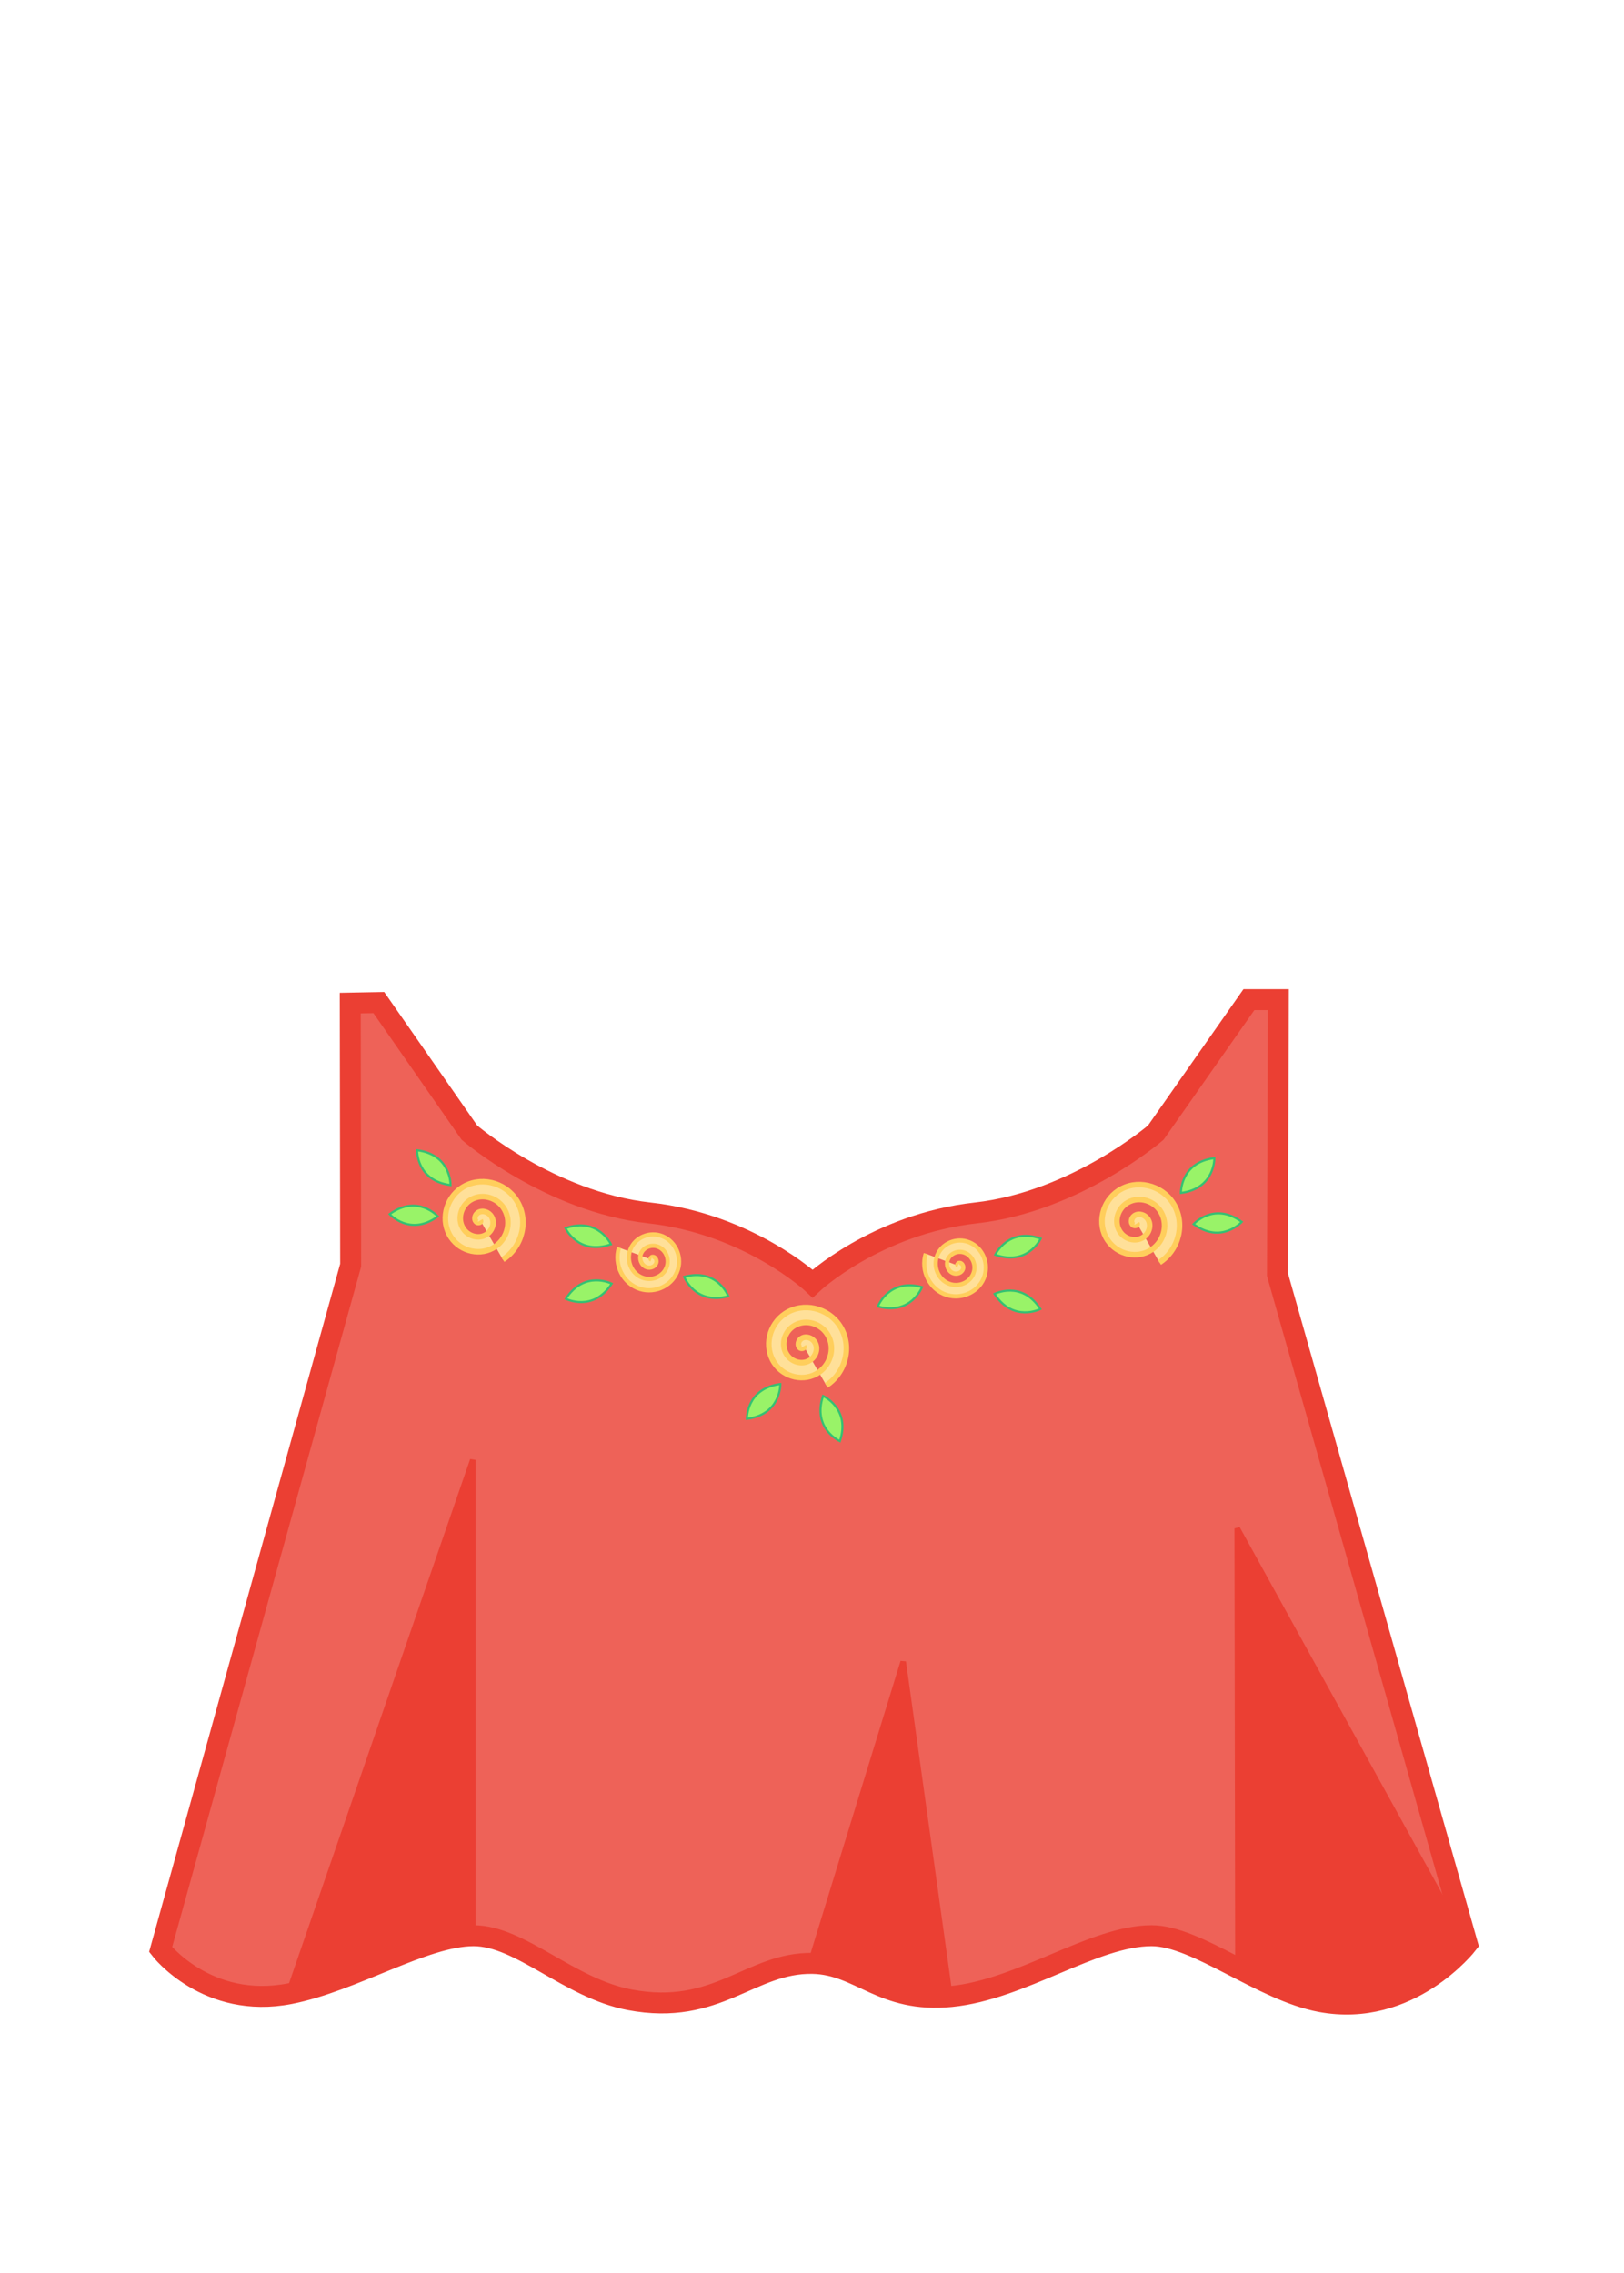 <svg width="293.69" height="411.1" version="1.1" viewBox="0 0 77.707 108.77" xmlns="http://www.w3.org/2000/svg">
 <g transform="translate(-38.136 -44.878)">
  <g transform="translate(-1.2708e-6)">
   <g stroke="#eb3f33">
    <path transform="matrix(.265 0 0 .265 38.136 44.878)" d="m63.243 181.12 0.07 47.319-34.312 123.56s8.411 10.882 23.34 7.962c11.413-2.233 24.256-10.455 33.16-10.462 8.461-6e-3 17.229 9.497 28.189 11.571 15.863 3.002 21.809-6.786 33.034-6.571 8.566 0.164 12.524 7.213 24.999 5.979 12.817-1.268 25.73-10.985 36.223-10.979 8.148 6e-3 19.884 9.908 30.48 11.899 16.128 3.032 26.52-10.399 26.52-10.399l-34.286-120.88 0.161-49.624h-5.312l-16.812 24s-14.5 12.5-32.5 14.5c-18 2-29.473 12.75-29.473 12.75s-11.473-10.75-29.473-12.75c-18-2-32.5-14.5-32.5-14.5l-16.352-23.47z" fill="#ee6258" stroke-width="3.78"/>
    <g fill="#eb3f33" stroke-width=".265px">
     <path d="m51.985 140.12 8.774-25.39-1e-6 22.622z"/>
     <path d="m76.957 138.67 4.397-14.282 2.217 15.864z"/>
     <path d="m97.371 138.95-0.034-20.942 10.899 19.741c-1.973 1.335-3.279 3.435-7.017 2.752z"/>
    </g>
   </g>
   <g>
    <g>
     <path d="m61.121 103.27c0.054 0.094-0.1 0.119-0.156 0.09-0.152-0.08-0.122-0.294-0.023-0.401 0.177-0.193 0.485-0.138 0.647 0.043 0.238 0.265 0.155 0.679-0.109 0.893-0.352 0.285-0.874 0.173-1.138-0.175-0.332-0.438-0.191-1.07 0.242-1.384 0.524-0.38 1.266-0.209 1.629 0.308 0.428 0.609 0.228 1.462-0.374 1.875-0.695 0.477-1.658 0.246-2.12-0.44-0.525-0.78-0.264-1.855 0.507-2.366 0.865-0.573 2.051-0.283 2.611 0.573 0.622 0.95 0.301 2.248-0.639 2.857" fill="#ffe099" fill-rule="evenodd" stroke="#ffce5c" stroke-width=".265"/>
     <path d="m58.094 99.914s-0.039 1.456 1.599 1.666c0 0 0.039-1.456-1.599-1.666z" fill="#99f368" stroke="#35c073" stroke-linecap="round" stroke-width=".1"/>
     <path d="m56.781 102.97s0.974 1.084 2.306 0.108c0 0-0.974-1.084-2.306-0.108z" fill="#99f368" stroke="#35c073" stroke-linecap="round" stroke-width=".1"/>
    </g>
    <g>
     <path transform="matrix(-.585 .486 -.486 -.585 161.28 133.48)" d="m69.223 105.95c0.054 0.094-0.1 0.119-0.156 0.09-0.152-0.08-0.122-0.294-0.023-0.401 0.177-0.193 0.485-0.138 0.647 0.043 0.238 0.265 0.155 0.679-0.109 0.893-0.352 0.285-0.874 0.173-1.138-0.175-0.332-0.438-0.191-1.07 0.242-1.384 0.524-0.38 1.266-0.209 1.629 0.308 0.428 0.609 0.228 1.462-0.374 1.875-0.695 0.477-1.658 0.246-2.12-0.44-0.525-0.78-0.264-1.855 0.507-2.366 0.865-0.573 2.051-0.283 2.611 0.573 0.622 0.95 0.301 2.248-0.639 2.857" fill="#ffe099" fill-rule="evenodd" stroke="#ffce5c" stroke-width=".265"/>
     <g fill="#99f368" stroke="#35c073" stroke-linecap="round" stroke-width=".1">
      <path d="m65.194 103.64s0.617 1.32 2.176 0.773c0 0-0.617-1.32-2.176-0.773z"/>
      <path d="m65.211 107.02s1.296 0.664 2.193-0.723c0 0-1.296-0.664-2.193 0.723z"/>
      <path d="m70.872 105.97s0.521 1.361 2.114 0.928c0 0-0.521-1.361-2.114-0.928z"/>
     </g>
    </g>
    <g>
     <path transform="matrix(-.585 .486 -.486 -.585 175.96 133.77)" d="m69.223 105.95c0.054 0.094-0.1 0.119-0.156 0.09-0.152-0.08-0.122-0.294-0.023-0.401 0.177-0.193 0.485-0.138 0.647 0.043 0.238 0.265 0.155 0.679-0.109 0.893-0.352 0.285-0.874 0.173-1.138-0.175-0.332-0.438-0.191-1.07 0.242-1.384 0.524-0.38 1.266-0.209 1.629 0.308 0.428 0.609 0.228 1.462-0.374 1.875-0.695 0.477-1.658 0.246-2.12-0.44-0.525-0.78-0.264-1.855 0.507-2.366 0.865-0.573 2.051-0.283 2.611 0.573 0.622 0.95 0.301 2.248-0.639 2.857" fill="#ffe099" fill-rule="evenodd" stroke="#ffce5c" stroke-width=".265"/>
     <g fill="#99f368" stroke="#35c073" stroke-linecap="round" stroke-width=".1">
      <path d="m87.933 104.14s-0.617 1.32-2.176 0.773c0 0 0.617-1.32 2.176-0.773z"/>
      <path d="m87.917 107.51s-1.296 0.664-2.193-0.723c0 0 1.296-0.664 2.193 0.723z"/>
      <path d="m82.255 106.46s-0.521 1.361-2.114 0.928c0 0 0.521-1.361 2.114-0.928z"/>
     </g>
    </g>
    <g>
     <path d="m92.539 103.41c0.054 0.094-0.1 0.119-0.156 0.09-0.152-0.08-0.122-0.294-0.023-0.401 0.177-0.193 0.485-0.138 0.647 0.043 0.238 0.265 0.155 0.679-0.109 0.893-0.352 0.285-0.874 0.173-1.138-0.175-0.332-0.438-0.191-1.07 0.242-1.384 0.524-0.38 1.266-0.209 1.629 0.308 0.428 0.609 0.228 1.462-0.374 1.875-0.695 0.477-1.658 0.246-2.12-0.44-0.525-0.78-0.264-1.855 0.507-2.366 0.865-0.573 2.051-0.283 2.611 0.573 0.622 0.95 0.301 2.248-0.639 2.857" fill="#ffe099" fill-rule="evenodd" stroke="#ffce5c" stroke-width=".265"/>
     <path d="m96.241 100.29s0.039 1.456-1.599 1.666c0 0-0.039-1.456 1.599-1.666z" fill="#99f368" stroke="#35c073" stroke-linecap="round" stroke-width=".1"/>
     <path d="m97.554 103.34s-0.974 1.084-2.306 0.108c0 0 0.974-1.084 2.306-0.108z" fill="#99f368" stroke="#35c073" stroke-linecap="round" stroke-width=".1"/>
    </g>
    <g>
     <path d="m76.598 109.29c0.054 0.094-0.1 0.119-0.156 0.09-0.152-0.08-0.122-0.294-0.023-0.401 0.177-0.193 0.485-0.138 0.647 0.043 0.238 0.265 0.155 0.679-0.109 0.893-0.352 0.285-0.874 0.173-1.138-0.175-0.332-0.438-0.191-1.07 0.242-1.384 0.524-0.38 1.266-0.209 1.629 0.308 0.428 0.609 0.228 1.462-0.374 1.875-0.695 0.477-1.658 0.246-2.12-0.44-0.525-0.78-0.264-1.855 0.507-2.366 0.865-0.573 2.051-0.283 2.611 0.573 0.622 0.95 0.301 2.248-0.639 2.857" fill="#ffe099" fill-rule="evenodd" stroke="#ffce5c" stroke-width=".265"/>
     <path d="m75.474 111.1s0.038 1.456-1.6 1.665c0 0-0.038-1.456 1.6-1.665z" fill="#99f368" stroke="#35c073" stroke-linecap="round" stroke-width=".1"/>
     <path d="m77.518 111.67s1.329 0.597 0.806 2.164c0 0-1.329-0.597-0.806-2.164z" fill="#99f368" stroke="#35c073" stroke-linecap="round" stroke-width=".1"/>
    </g>
   </g>
  </g>
 </g>
</svg>
